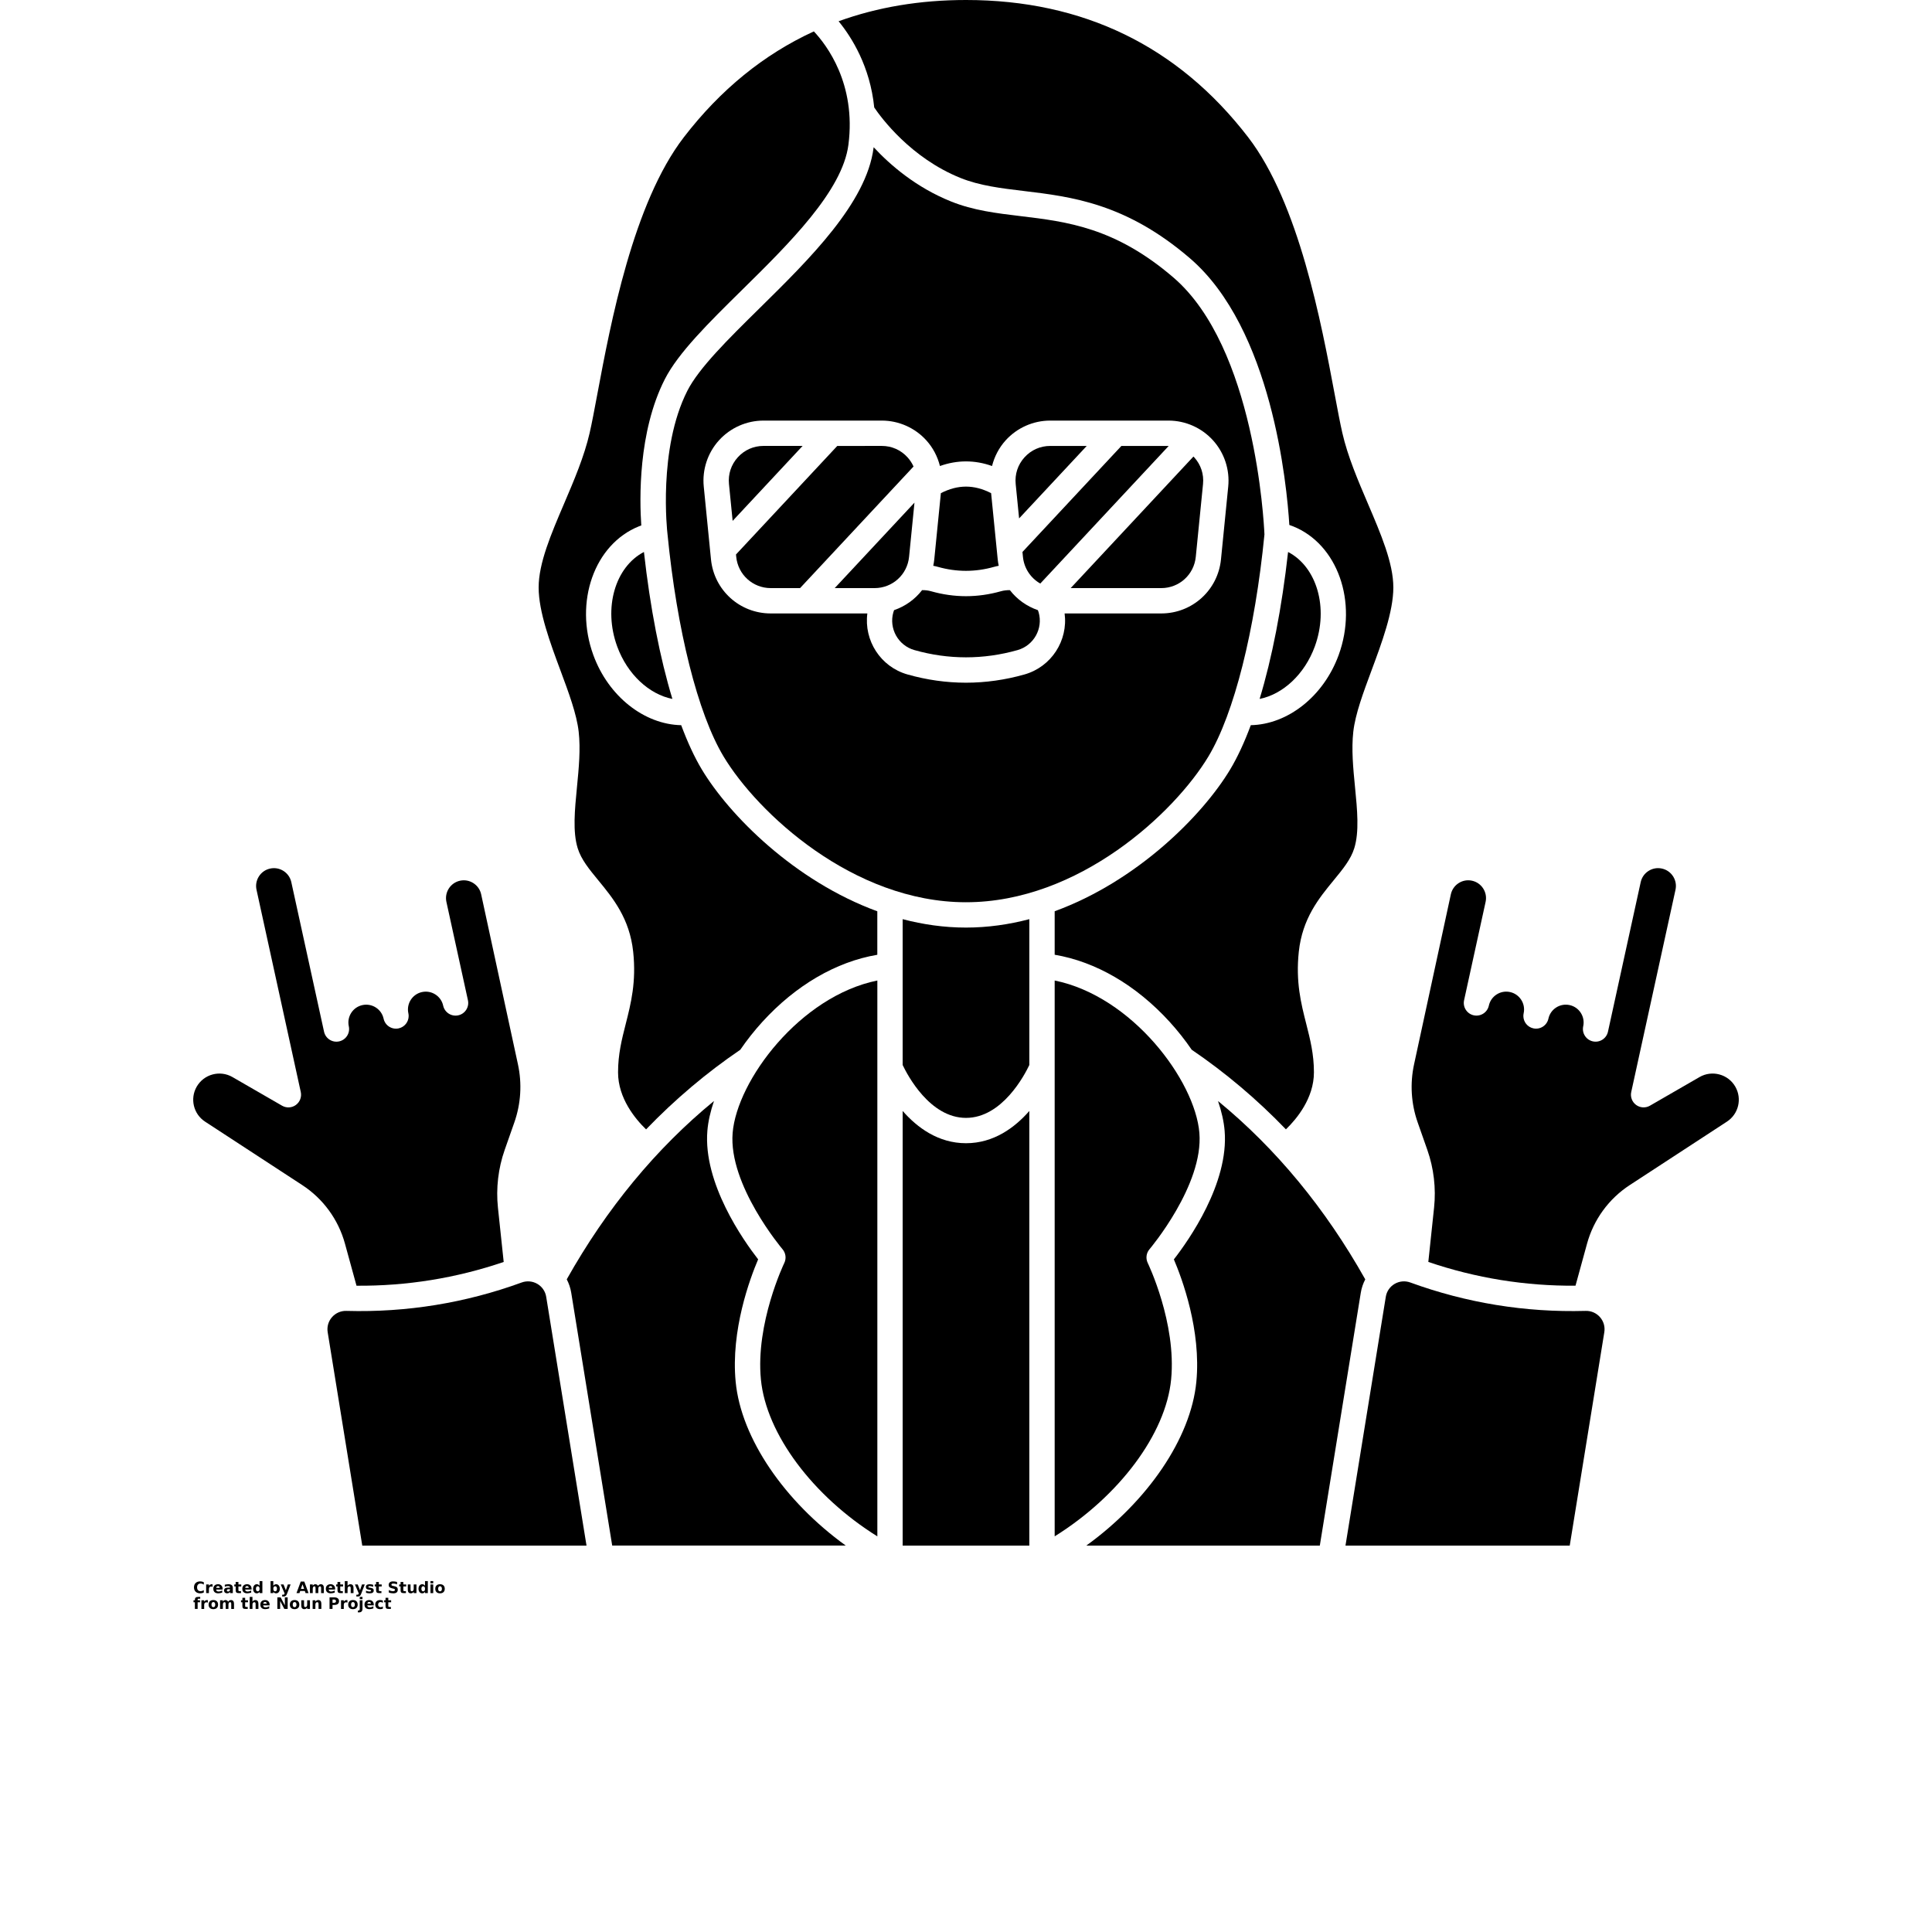 <?xml version="1.0" encoding="UTF-8"?>
<svg width="700pt" height="700pt" version="1.1" viewBox="0 0 700 700" xmlns="http://www.w3.org/2000/svg" xmlns:xlink="http://www.w3.org/1999/xlink">
 <defs>
  <symbol id="v" overflow="visible">
   <path d="m3.844-0.234c-0.199 0.105-0.406 0.184-0.625 0.234-0.211 0.051-0.434 0.078-0.672 0.078-0.699 0-1.25-0.191-1.656-0.578-0.406-0.395-0.609-0.926-0.609-1.594 0-0.664 0.203-1.191 0.609-1.578 0.406-0.383 0.957-0.578 1.656-0.578 0.238 0 0.461 0.027 0.672 0.078 0.219 0.055 0.426 0.133 0.625 0.234v0.859c-0.199-0.133-0.398-0.234-0.594-0.297-0.199-0.062-0.402-0.094-0.609-0.094-0.387 0-0.688 0.125-0.906 0.375-0.219 0.242-0.328 0.574-0.328 1 0 0.438 0.109 0.781 0.328 1.031 0.219 0.242 0.52 0.359 0.906 0.359 0.207 0 0.41-0.031 0.609-0.094 0.195-0.062 0.395-0.16 0.594-0.297z"/>
  </symbol>
  <symbol id="d" overflow="visible">
   <path d="m2.812-2.281c-0.094-0.039-0.184-0.07-0.266-0.094-0.086-0.02-0.172-0.031-0.266-0.031-0.25 0-0.449 0.086-0.594 0.25-0.137 0.168-0.203 0.406-0.203 0.719v1.438h-1v-3.141h1v0.516c0.125-0.195 0.27-0.344 0.438-0.438 0.164-0.102 0.367-0.156 0.609-0.156 0.031 0 0.066 0.008 0.109 0.016 0.039 0 0.098 0.008 0.172 0.016z"/>
  </symbol>
  <symbol id="b" overflow="visible">
   <path d="m3.609-1.578v0.281h-2.344c0.031 0.242 0.113 0.422 0.25 0.547 0.145 0.117 0.352 0.172 0.625 0.172 0.207 0 0.422-0.031 0.641-0.094s0.445-0.16 0.688-0.297v0.781c-0.242 0.086-0.48 0.148-0.719 0.188-0.242 0.051-0.477 0.078-0.703 0.078-0.574 0-1.016-0.141-1.328-0.422-0.312-0.289-0.469-0.695-0.469-1.219 0-0.508 0.148-0.91 0.453-1.203 0.312-0.301 0.738-0.453 1.281-0.453 0.488 0 0.879 0.152 1.172 0.453 0.301 0.293 0.453 0.688 0.453 1.188zm-1.031-0.328c0-0.188-0.059-0.336-0.172-0.453-0.105-0.125-0.246-0.188-0.422-0.188-0.199 0-0.359 0.059-0.484 0.172-0.117 0.105-0.188 0.262-0.219 0.469z"/>
  </symbol>
  <symbol id="l" overflow="visible">
   <path d="m1.891-1.406c-0.211 0-0.371 0.039-0.484 0.109-0.105 0.062-0.156 0.168-0.156 0.312 0 0.125 0.039 0.227 0.125 0.297 0.094 0.074 0.211 0.109 0.359 0.109 0.188 0 0.344-0.066 0.469-0.203 0.133-0.133 0.203-0.305 0.203-0.516v-0.109zm1.531-0.391v1.797h-1.016v-0.469c-0.137 0.199-0.289 0.34-0.453 0.422-0.168 0.082-0.371 0.125-0.609 0.125-0.324 0-0.59-0.094-0.797-0.281-0.199-0.188-0.297-0.43-0.297-0.734 0-0.375 0.125-0.645 0.375-0.812 0.25-0.164 0.645-0.25 1.188-0.25h0.594v-0.094c0-0.156-0.062-0.27-0.188-0.344-0.125-0.07-0.32-0.109-0.578-0.109-0.219 0-0.422 0.023-0.609 0.062-0.18 0.043-0.352 0.109-0.516 0.203v-0.766c0.219-0.051 0.438-0.094 0.656-0.125s0.43-0.047 0.641-0.047c0.57 0 0.984 0.117 1.234 0.344 0.25 0.219 0.375 0.578 0.375 1.078z"/>
  </symbol>
  <symbol id="a" overflow="visible">
   <path d="m1.578-4.031v0.891h1.031v0.719h-1.031v1.328c0 0.148 0.023 0.246 0.078 0.297 0.062 0.055 0.176 0.078 0.344 0.078h0.516v0.719h-0.859c-0.398 0-0.68-0.082-0.844-0.25-0.156-0.164-0.234-0.445-0.234-0.844v-1.328h-0.5v-0.719h0.5v-0.891z"/>
  </symbol>
  <symbol id="f" overflow="visible">
   <path d="m2.609-2.672v-1.688h1.016v4.359h-1.016v-0.453c-0.137 0.188-0.289 0.324-0.453 0.406-0.168 0.082-0.359 0.125-0.578 0.125-0.387 0-0.703-0.148-0.953-0.453-0.25-0.312-0.375-0.707-0.375-1.188 0-0.488 0.125-0.883 0.375-1.188 0.25-0.312 0.566-0.469 0.953-0.469 0.219 0 0.41 0.047 0.578 0.141 0.164 0.086 0.316 0.219 0.453 0.406zm-0.656 2.031c0.219 0 0.379-0.078 0.484-0.234 0.113-0.164 0.172-0.395 0.172-0.688 0-0.301-0.059-0.531-0.172-0.688-0.105-0.156-0.266-0.234-0.484-0.234-0.211 0-0.371 0.078-0.484 0.234-0.117 0.156-0.172 0.387-0.172 0.688 0 0.293 0.055 0.523 0.172 0.688 0.113 0.156 0.273 0.234 0.484 0.234z"/>
  </symbol>
  <symbol id="k" overflow="visible">
   <path d="m2.156-0.641c0.207 0 0.367-0.078 0.484-0.234 0.113-0.164 0.172-0.395 0.172-0.688 0-0.301-0.059-0.531-0.172-0.688-0.117-0.156-0.277-0.234-0.484-0.234-0.219 0-0.387 0.078-0.5 0.234-0.117 0.156-0.172 0.387-0.172 0.688 0 0.293 0.055 0.523 0.172 0.688 0.113 0.156 0.281 0.234 0.5 0.234zm-0.672-2.031c0.133-0.188 0.285-0.32 0.453-0.406 0.164-0.094 0.359-0.141 0.578-0.141 0.395 0 0.711 0.156 0.953 0.469 0.25 0.305 0.375 0.699 0.375 1.188 0 0.48-0.125 0.875-0.375 1.188-0.242 0.305-0.559 0.453-0.953 0.453-0.219 0-0.414-0.043-0.578-0.125-0.168-0.082-0.32-0.219-0.453-0.406v0.453h-1v-4.359h1z"/>
  </symbol>
  <symbol id="e" overflow="visible">
   <path d="m0.062-3.141h1.016l0.844 2.125 0.703-2.125h1.016l-1.328 3.438c-0.137 0.352-0.293 0.598-0.469 0.734-0.168 0.133-0.398 0.203-0.688 0.203h-0.578v-0.656h0.312c0.164 0 0.285-0.027 0.359-0.078 0.082-0.055 0.145-0.152 0.188-0.297l0.031-0.078z"/>
  </symbol>
  <symbol id="j" overflow="visible">
   <path d="m3.062-0.766h-1.688l-0.266 0.766h-1.078l1.547-4.188h1.281l1.547 4.188h-1.078zm-1.422-0.766h1.156l-0.578-1.672z"/>
  </symbol>
  <symbol id="i" overflow="visible">
   <path d="m3.391-2.609c0.125-0.195 0.273-0.348 0.453-0.453 0.176-0.102 0.367-0.156 0.578-0.156 0.352 0 0.625 0.117 0.812 0.344 0.188 0.219 0.281 0.543 0.281 0.969v1.906h-1v-1.641-0.062-0.125c0-0.219-0.031-0.375-0.094-0.469-0.062-0.102-0.168-0.156-0.312-0.156-0.199 0-0.352 0.078-0.453 0.234-0.094 0.156-0.148 0.383-0.156 0.672v1.547h-1v-1.641c0-0.344-0.031-0.562-0.094-0.656-0.062-0.102-0.168-0.156-0.312-0.156-0.199 0-0.352 0.078-0.453 0.234-0.105 0.156-0.156 0.383-0.156 0.672v1.547h-1.016v-3.141h1.016v0.469c0.125-0.176 0.266-0.312 0.422-0.406s0.332-0.141 0.531-0.141c0.219 0 0.41 0.059 0.578 0.172 0.164 0.105 0.289 0.25 0.375 0.438z"/>
  </symbol>
  <symbol id="h" overflow="visible">
   <path d="m3.641-1.906v1.906h-1.016v-1.453c0-0.281-0.008-0.469-0.016-0.562-0.012-0.102-0.031-0.18-0.062-0.234-0.043-0.062-0.102-0.109-0.172-0.141-0.062-0.039-0.137-0.062-0.219-0.062-0.211 0-0.375 0.086-0.5 0.25-0.117 0.156-0.172 0.375-0.172 0.656v1.547h-1v-4.359h1v1.688c0.145-0.188 0.301-0.32 0.469-0.406 0.176-0.094 0.367-0.141 0.578-0.141 0.363 0 0.641 0.117 0.828 0.344 0.188 0.219 0.281 0.543 0.281 0.969z"/>
  </symbol>
  <symbol id="u" overflow="visible">
   <path d="m2.938-3.031v0.75c-0.219-0.082-0.43-0.145-0.625-0.188-0.199-0.051-0.387-0.078-0.562-0.078-0.199 0-0.344 0.027-0.438 0.078-0.086 0.043-0.125 0.117-0.125 0.219 0 0.074 0.031 0.137 0.094 0.188 0.07 0.043 0.195 0.074 0.375 0.094l0.188 0.016c0.508 0.074 0.852 0.184 1.031 0.328 0.176 0.148 0.266 0.383 0.266 0.703 0 0.336-0.125 0.586-0.375 0.75-0.242 0.168-0.605 0.25-1.094 0.25-0.211 0-0.43-0.016-0.656-0.047-0.219-0.031-0.445-0.078-0.672-0.141v-0.766c0.195 0.094 0.398 0.168 0.609 0.219 0.219 0.055 0.43 0.078 0.641 0.078 0.195 0 0.344-0.023 0.438-0.078 0.102-0.062 0.156-0.145 0.156-0.25 0-0.094-0.039-0.16-0.109-0.203-0.062-0.039-0.195-0.07-0.391-0.094l-0.188-0.031c-0.449-0.051-0.762-0.148-0.938-0.297-0.18-0.156-0.266-0.391-0.266-0.703 0-0.332 0.113-0.578 0.344-0.734 0.227-0.164 0.578-0.25 1.047-0.25 0.188 0 0.379 0.016 0.578 0.047 0.207 0.031 0.43 0.078 0.672 0.141z"/>
  </symbol>
  <symbol id="t" overflow="visible">
   <path d="m3.438-4.047v0.891c-0.23-0.102-0.453-0.18-0.672-0.234-0.219-0.051-0.43-0.078-0.625-0.078-0.25 0-0.438 0.039-0.562 0.109-0.125 0.062-0.188 0.172-0.188 0.328 0 0.105 0.039 0.188 0.125 0.25 0.082 0.062 0.234 0.121 0.453 0.172l0.453 0.094c0.469 0.094 0.797 0.234 0.984 0.422 0.195 0.188 0.297 0.461 0.297 0.812 0 0.461-0.137 0.805-0.406 1.031-0.273 0.219-0.688 0.328-1.25 0.328-0.262 0-0.527-0.027-0.797-0.078-0.273-0.039-0.539-0.113-0.797-0.219v-0.906c0.258 0.137 0.516 0.242 0.766 0.312 0.25 0.074 0.488 0.109 0.719 0.109 0.238 0 0.422-0.035 0.547-0.109 0.125-0.082 0.188-0.195 0.188-0.344 0-0.125-0.043-0.223-0.125-0.297-0.086-0.07-0.258-0.133-0.516-0.188l-0.406-0.094c-0.43-0.094-0.742-0.238-0.938-0.438-0.188-0.195-0.281-0.457-0.281-0.781 0-0.414 0.133-0.734 0.406-0.953 0.27-0.227 0.656-0.344 1.156-0.344 0.227 0 0.461 0.016 0.703 0.047 0.25 0.031 0.504 0.086 0.766 0.156z"/>
  </symbol>
  <symbol id="g" overflow="visible">
   <path d="m0.453-1.219v-1.922h1v0.312 0.656 0.5c0 0.25 0.004 0.434 0.016 0.547 0.008 0.117 0.031 0.199 0.062 0.25 0.039 0.062 0.094 0.117 0.156 0.156 0.07 0.031 0.148 0.047 0.234 0.047 0.207 0 0.367-0.078 0.484-0.234 0.125-0.164 0.188-0.395 0.188-0.688v-1.547h1v3.141h-1v-0.453c-0.148 0.188-0.309 0.324-0.484 0.406-0.168 0.082-0.352 0.125-0.547 0.125-0.367 0-0.641-0.109-0.828-0.328s-0.281-0.539-0.281-0.969z"/>
  </symbol>
  <symbol id="s" overflow="visible">
   <path d="m0.484-3.141h1v3.141h-1zm0-1.219h1v0.812h-1z"/>
  </symbol>
  <symbol id="c" overflow="visible">
   <path d="m1.969-2.5c-0.219 0-0.387 0.086-0.5 0.25-0.117 0.156-0.172 0.387-0.172 0.688 0 0.305 0.055 0.531 0.172 0.688 0.113 0.156 0.281 0.234 0.5 0.234s0.383-0.078 0.5-0.234c0.125-0.156 0.188-0.383 0.188-0.688 0-0.301-0.062-0.531-0.188-0.688-0.117-0.164-0.281-0.25-0.5-0.25zm0-0.719c0.539 0 0.961 0.148 1.266 0.438 0.301 0.293 0.453 0.699 0.453 1.219 0 0.512-0.152 0.914-0.453 1.203-0.305 0.293-0.727 0.438-1.266 0.438-0.543 0-0.965-0.145-1.266-0.438-0.305-0.289-0.453-0.691-0.453-1.203 0-0.52 0.148-0.926 0.453-1.219 0.301-0.289 0.723-0.438 1.266-0.438z"/>
  </symbol>
  <symbol id="r" overflow="visible">
   <path d="m2.547-4.359v0.656h-0.562c-0.137 0-0.234 0.027-0.297 0.078-0.055 0.055-0.078 0.141-0.078 0.266v0.219h0.859v0.719h-0.859v2.422h-1v-2.422h-0.5v-0.719h0.5v-0.219c0-0.332 0.094-0.582 0.281-0.75 0.188-0.164 0.484-0.25 0.891-0.25z"/>
  </symbol>
  <symbol id="q" overflow="visible">
   <path d="m0.531-4.188h1.203l1.516 2.875v-2.875h1.016v4.188h-1.203l-1.516-2.875v2.875h-1.016z"/>
  </symbol>
  <symbol id="p" overflow="visible">
   <path d="m3.641-1.906v1.906h-1.016v-1.469c0-0.27-0.008-0.453-0.016-0.547-0.012-0.102-0.031-0.18-0.062-0.234-0.043-0.062-0.102-0.109-0.172-0.141-0.062-0.039-0.137-0.062-0.219-0.062-0.211 0-0.375 0.086-0.5 0.25-0.117 0.156-0.172 0.375-0.172 0.656v1.547h-1v-3.141h1v0.469c0.145-0.188 0.301-0.32 0.469-0.406 0.176-0.094 0.367-0.141 0.578-0.141 0.363 0 0.641 0.117 0.828 0.344 0.188 0.219 0.281 0.543 0.281 0.969z"/>
  </symbol>
  <symbol id="o" overflow="visible">
   <path d="m0.531-4.188h1.781c0.531 0 0.938 0.121 1.219 0.359 0.289 0.242 0.438 0.578 0.438 1.016s-0.148 0.777-0.438 1.016c-0.281 0.23-0.688 0.344-1.219 0.344h-0.703v1.453h-1.078zm1.078 0.781v1.172h0.594c0.207 0 0.367-0.047 0.484-0.141 0.113-0.102 0.172-0.25 0.172-0.438s-0.059-0.332-0.172-0.438c-0.117-0.102-0.277-0.156-0.484-0.156z"/>
  </symbol>
  <symbol id="n" overflow="visible">
   <path d="m0.484-3.141h1v3.078c0 0.426-0.105 0.75-0.312 0.969-0.199 0.219-0.484 0.328-0.859 0.328h-0.5v-0.656h0.172c0.188 0 0.316-0.043 0.391-0.125 0.07-0.086 0.109-0.258 0.109-0.516zm0-1.219h1v0.812h-1z"/>
  </symbol>
  <symbol id="m" overflow="visible">
   <path d="m3.016-3.031v0.812c-0.137-0.094-0.273-0.16-0.406-0.203-0.137-0.051-0.281-0.078-0.438-0.078-0.273 0-0.484 0.086-0.641 0.25-0.156 0.168-0.234 0.398-0.234 0.688 0 0.293 0.078 0.523 0.234 0.688 0.156 0.156 0.367 0.234 0.641 0.234 0.156 0 0.305-0.02 0.453-0.062 0.145-0.051 0.273-0.117 0.391-0.203v0.812c-0.156 0.062-0.32 0.102-0.484 0.125-0.156 0.031-0.32 0.047-0.484 0.047-0.562 0-1.008-0.145-1.328-0.438-0.312-0.289-0.469-0.691-0.469-1.203 0-0.52 0.156-0.926 0.469-1.219 0.32-0.289 0.766-0.438 1.328-0.438 0.164 0 0.328 0.016 0.484 0.047 0.164 0.031 0.328 0.078 0.484 0.141z"/>
  </symbol>
 </defs>
 <g>
  <path d="m266.75 201.76c0.645 6.453 6.019 11.32 12.504 11.32h10.625l41.113-44.055c-0.535-1.195-1.262-2.316-2.176-3.324-2.414-2.664-5.723-4.133-9.316-4.133l-16.141 0.004-36.695 39.32z"/>
  <path d="m265.45 188.73 25.348-27.164h-14.172c-3.594 0-6.902 1.469-9.316 4.133-2.414 2.664-3.543 6.102-3.188 9.68z"/>
  <path d="m350 326.9c40.902 0 75.594-32.418 87.855-52.852 9.266-15.441 16.84-45.48 20.277-80.398-0.203-4.754-3.481-67.754-32.977-93.102-21.102-18.129-38.555-20.223-55.438-22.25-8.77-1.051-17.055-2.047-25.152-5.305-12.629-5.082-21.984-13.145-28.027-19.656-0.012 0.09-0.023 0.184-0.035 0.273-2.57 19.922-23.16 40.203-41.328 58.094-11.273 11.105-21.922 21.594-26.133 29.879-10.723 21.098-7.262 51.352-7.223 51.652 3.434 35.148 11.027 65.32 20.32 80.809 12.266 20.438 46.957 52.855 87.859 52.855zm-95.016-150.61c-0.605-6.102 1.402-12.207 5.519-16.75 4.113-4.543 9.992-7.152 16.121-7.152h42.871c6.129 0 12.008 2.606 16.121 7.148 2.418 2.668 4.086 5.883 4.945 9.312 6.254-2.231 12.621-2.231 18.875 0 0.859-3.43 2.527-6.644 4.945-9.312 4.113-4.543 9.992-7.148 16.121-7.148h42.871c6.133 0 12.008 2.606 16.121 7.152 4.113 4.543 6.125 10.648 5.519 16.75l-2.625 26.379c-1.113 11.168-10.418 19.594-21.641 19.594h-35.016c1.293 9.785-4.758 19.336-14.547 22.109-6.996 1.98-14.121 2.984-21.188 2.984-7.074 0-14.203-1.004-21.195-2.988-9.777-2.769-15.82-12.312-14.539-22.105h-35.016c-11.223 0-20.527-8.422-21.641-19.594z"/>
  <path d="m316.87 213.08c6.484 0 11.859-4.867 12.504-11.32l1.957-19.645-28.898 30.965z"/>
  <path d="m223.61 234.2c3.691 10.113 11.578 17.367 20.012 19.035-4.5-14.809-8.055-33.016-10.312-53.246-10.422 5.414-14.789 20.277-9.699 34.211z"/>
  <path d="m420.75 213.08c6.484 0 11.863-4.867 12.504-11.32l2.625-26.379c0.355-3.578-0.777-7.016-3.188-9.68-0.094-0.102-0.191-0.188-0.285-0.285l-44.48 47.664z"/>
  <path d="m370.63 201.76c0.418 4.203 2.848 7.719 6.281 9.672l46.527-49.855c-0.02 0-0.039-0.004-0.059-0.004h-17.078l-35.848 38.414z"/>
  <path d="m348 64.477c6.969 2.805 14.664 3.731 22.816 4.707 17.395 2.086 37.109 4.453 60.328 24.402 29.723 25.539 35.102 81.977 36.008 96.617 0.449 0.152 0.898 0.312 1.344 0.492 16.141 6.469 23.551 27.395 16.523 46.648-5.477 14.992-18.461 25.133-31.832 25.402-2.309 6.203-4.805 11.598-7.457 16.02-9.949 16.582-33.598 40.441-63.602 51.398v15.754c14.883 2.512 29.52 11.02 41.617 24.277 2.945 3.231 5.637 6.644 8.031 10.141 12.281 8.352 23.672 17.988 34.133 28.848 3.887-3.754 10.152-11.262 10.152-20.66 0-6.578-1.344-11.879-2.769-17.492-1.906-7.508-3.875-15.277-2.711-26.199 1.289-12.086 7.324-19.426 12.645-25.902 3.32-4.039 6.188-7.527 7.453-11.602 1.855-5.969 1.082-13.863 0.262-22.223-0.656-6.711-1.336-13.648-0.613-20.012 0.723-6.375 3.586-14.074 6.617-22.227 3.699-9.945 7.887-21.219 7.887-30.027s-4.484-19.301-9.234-30.41c-3.586-8.387-7.293-17.059-9.246-25.582-0.812-3.543-1.715-8.352-2.758-13.922-4.859-25.926-12.992-69.312-31.355-93.188-25.383-33.004-59.781-49.738-102.24-49.738-16.645 0-32.047 2.586-46.156 7.699 4.769 5.832 11.402 16.383 12.906 31.238 2.488 3.684 13.223 18.281 31.25 25.539z"/>
  <path d="m369.24 187.83 24.504-26.258h-13.238c-3.594 0-6.902 1.469-9.316 4.133s-3.543 6.102-3.188 9.68z"/>
  <path d="m323.67 221.86c-1.664 5.879 1.762 12.012 7.637 13.676 12.344 3.5 25.012 3.504 37.375 0.004 5.875-1.668 9.305-7.789 7.648-13.652-0.078-0.281-0.184-0.547-0.285-0.82-4.047-1.387-7.566-3.91-10.137-7.242-1.098-0.023-2.199 0.098-3.254 0.395-4.203 1.188-8.461 1.789-12.664 1.789-4.199 0-8.449-0.602-12.629-1.785-1.066-0.305-2.172-0.43-3.266-0.41-2.574 3.336-6.098 5.863-10.148 7.25-0.098 0.27-0.203 0.527-0.277 0.797z"/>
  <path d="m360.15 205.39c0.562-0.16 1.133-0.285 1.707-0.395-0.16-0.762-0.289-1.531-0.367-2.324l-2.391-23.992c-6.18-3.16-12.027-3.16-18.203 0l-2.391 23.992c-0.078 0.789-0.207 1.562-0.367 2.324 0.586 0.113 1.164 0.242 1.738 0.406 6.703 1.898 13.512 1.902 20.273-0.012z"/>
  <path d="m194.7 465.18c-1.727-1.012-3.801-1.195-5.688-0.508-20.367 7.43-41.691 10.891-63.359 10.293h-0.008-0.012c-0.039 0-0.078 0-0.117-0.004-2.008-0.062-3.918 0.773-5.234 2.281-1.309 1.492-1.875 3.477-1.559 5.438l12.531 77.324h81.25l-14.609-90.152c-0.316-1.969-1.484-3.668-3.195-4.672z"/>
  <path d="m424.32 499.82c1.996-20.465-8.363-41.996-8.469-42.211-0.801-1.645-0.551-3.606 0.637-4.992 0.195-0.227 19.641-23.273 18.07-42.156-1.574-18.949-24.332-49.492-52.43-55.203v201.39c23.293-14.512 40.266-37.066 42.191-56.832z"/>
  <path d="m327.05 333.03v52.84c1.727 3.641 9.844 19.16 22.949 19.16 13.098 0 21.215-15.504 22.949-19.16v-52.84c-7.371 1.93-15.047 3.047-22.949 3.047-7.902 0.004-15.582-1.113-22.949-3.047z"/>
  <path d="m476.39 234.2c5.09-13.938 0.723-28.797-9.695-34.207-2.258 20.23-5.812 38.43-10.312 53.242 8.438-1.676 16.316-8.922 20.008-19.035z"/>
  <path d="m350 414.21c-10.059 0-17.684-5.676-22.949-11.684v157.47h45.895v-157.47c-5.258 6.008-12.887 11.684-22.945 11.684z"/>
  <path d="m574.48 474.96c-0.039 0-0.078 0-0.117 0.004h-0.012-0.008c-21.664 0.594-42.988-2.863-63.359-10.293-1.891-0.688-3.961-0.504-5.688 0.508-1.715 1.004-2.879 2.707-3.195 4.668l-14.609 90.152h81.25l12.531-77.324c0.316-1.961-0.25-3.945-1.559-5.438-1.316-1.504-3.215-2.344-5.234-2.277z"/>
  <path d="m628.73 393.71c-2.613-4.527-8.426-6.086-12.953-3.473l-17.973 10.375c-1.574 0.91-3.539 0.801-5.004-0.27-1.469-1.074-2.164-2.91-1.773-4.688l16.035-73.273c0.367-1.684 0.059-3.41-0.871-4.863s-2.371-2.453-4.055-2.824c-1.684-0.371-3.41-0.059-4.863 0.871-1.453 0.93-2.453 2.371-2.82 4.055l-11.855 54.168c0 0.004-0.004 0.012-0.004 0.016-0.543 2.477-2.988 4.047-5.465 3.504-2.477-0.543-4.047-2.988-3.504-5.465 0.367-1.684 0.059-3.41-0.871-4.863s-2.371-2.453-4.055-2.82c-1.684-0.367-3.41-0.059-4.863 0.871s-2.453 2.371-2.82 4.055c-0.543 2.477-2.988 4.047-5.465 3.504-2.144-0.469-3.609-2.367-3.609-4.477 0-0.324 0.035-0.656 0.105-0.988 0.762-3.477-1.449-6.926-4.926-7.688-1.684-0.367-3.41-0.059-4.863 0.871-1.453 0.93-2.453 2.371-2.824 4.055-0.543 2.477-2.988 4.043-5.465 3.504-2.477-0.543-4.047-2.988-3.504-5.465 0-0.008 0.004-0.016 0.004-0.023l7.793-35.609c0.758-3.469-1.445-6.91-4.918-7.672-1.688-0.371-3.41-0.059-4.859 0.875s-2.449 2.375-2.816 4.059l-13.328 61.605c-1.516 7.004-1.062 14.277 1.312 21.039l3.496 9.953c2.344 6.672 3.188 13.914 2.441 20.941l-2.082 19.652c17.223 5.859 35.129 8.75 53.328 8.609l4.18-15.234c2.398-8.738 7.894-16.277 15.48-21.227l35.203-22.984c4.219-2.746 5.551-8.316 3.031-12.676z"/>
  <path d="m494.66 463.54c-14.445-25.695-32.324-47.367-53.348-64.617 1.281 3.758 2.113 7.402 2.394 10.789 1.582 19.031-13.07 39.754-18.391 46.586 2.934 6.879 9.965 25.691 8.137 44.426-1.996 20.457-17.727 43.289-39.883 59.285h84.621l14.848-91.621c0.281-1.723 0.832-3.352 1.621-4.848z"/>
  <path d="m254.27 278.77c-2.652-4.422-5.148-9.816-7.457-16.02-13.371-0.27-26.355-10.41-31.832-25.402-7.027-19.254 0.383-40.18 16.523-46.648 0.281-0.113 0.566-0.215 0.848-0.316-0.645-9.375-1.188-33.875 8.508-52.953 4.887-9.617 16.055-20.613 27.875-32.258 17.109-16.852 36.5-35.953 38.664-52.73 2.852-22.105-7.914-36.168-12.523-41.066-18.082 8.293-33.836 21.102-47.121 38.371-18.363 23.875-26.496 67.266-31.355 93.188-1.043 5.57-1.945 10.379-2.758 13.922-1.957 8.523-5.66 17.195-9.246 25.582-4.75 11.109-9.234 21.602-9.234 30.41s4.191 20.082 7.887 30.027c3.031 8.152 5.894 15.852 6.617 22.227 0.723 6.363 0.043 13.301-0.613 20.012-0.816 8.359-1.59 16.258 0.262 22.227 1.266 4.074 4.133 7.562 7.453 11.602 5.324 6.477 11.355 13.816 12.645 25.902 1.164 10.926-0.805 18.691-2.711 26.199-1.426 5.613-2.769 10.914-2.769 17.492 0 9.398 6.266 16.906 10.152 20.66 10.461-10.859 21.855-20.496 34.133-28.848 2.394-3.496 5.086-6.91 8.031-10.141 12.094-13.258 26.73-21.766 41.617-24.277v-15.754c-29.996-10.965-53.645-34.824-63.594-51.406z"/>
  <path d="m266.55 500.71c-1.828-18.734 5.203-37.547 8.137-44.426-5.32-6.832-19.969-27.555-18.391-46.586 0.281-3.383 1.113-7.027 2.394-10.789-21.02 17.25-38.902 38.922-53.348 64.617 0.789 1.496 1.34 3.125 1.621 4.84l14.848 91.621h84.621c-22.156-15.988-37.887-38.816-39.883-59.277z"/>
  <path d="m129.17 465.84c18.203 0.145 36.105-2.75 53.328-8.609l-2.082-19.656c-0.746-7.027 0.098-14.27 2.441-20.941l3.496-9.953c2.375-6.762 2.828-14.035 1.312-21.039l-13.328-61.605c-0.363-1.684-1.363-3.125-2.816-4.059-1.449-0.934-3.176-1.242-4.859-0.875-3.469 0.758-5.676 4.199-4.918 7.672l7.793 35.609c0 0.008 0.004 0.016 0.004 0.023 0.543 2.477-1.027 4.926-3.504 5.465-2.481 0.539-4.922-1.027-5.465-3.504-0.367-1.684-1.371-3.125-2.824-4.055-1.449-0.93-3.176-1.238-4.863-0.871-3.477 0.762-5.688 4.211-4.926 7.688 0.074 0.332 0.105 0.664 0.105 0.988 0 2.109-1.465 4.008-3.609 4.477-2.481 0.543-4.926-1.027-5.465-3.504-0.367-1.684-1.371-3.125-2.82-4.055-1.453-0.93-3.18-1.238-4.863-0.871-1.684 0.367-3.125 1.371-4.055 2.82-0.93 1.453-1.242 3.18-0.871 4.863 0.543 2.477-1.027 4.926-3.504 5.465-2.481 0.543-4.922-1.027-5.465-3.504 0-0.004-0.004-0.012-0.004-0.016l-11.855-54.168c-0.367-1.684-1.371-3.125-2.82-4.055-1.453-0.93-3.18-1.242-4.863-0.871-1.684 0.367-3.125 1.371-4.055 2.824-0.93 1.453-1.242 3.18-0.871 4.863l16.035 73.273c0.387 1.773-0.309 3.613-1.773 4.688-1.465 1.074-3.43 1.18-5.004 0.27l-17.973-10.375c-4.527-2.617-10.34-1.059-12.953 3.469-2.516 4.359-1.188 9.93 3.027 12.68l35.203 22.984c7.586 4.953 13.086 12.492 15.48 21.227z"/>
  <path d="m265.45 410.46c-1.57 18.883 17.875 41.926 18.074 42.16 1.184 1.387 1.434 3.352 0.637 4.992-0.102 0.211-10.457 21.824-8.469 42.211 1.93 19.766 18.898 42.316 42.188 56.832v-201.4c-28.098 5.715-50.855 36.258-52.43 55.207z"/>
  <use x="70" y="577.215" xlink:href="#v"/>
  <use x="74.211" y="577.215" xlink:href="#d"/>
  <use x="77.043" y="577.215" xlink:href="#b"/>
  <use x="80.934" y="577.215" xlink:href="#l"/>
  <use x="84.805" y="577.215" xlink:href="#a"/>
  <use x="87.547" y="577.215" xlink:href="#b"/>
  <use x="91.441" y="577.215" xlink:href="#f"/>
  <use x="97.543" y="577.215" xlink:href="#k"/>
  <use x="101.652" y="577.215" xlink:href="#e"/>
  <use x="107.391" y="577.215" xlink:href="#j"/>
  <use x="111.828" y="577.215" xlink:href="#i"/>
  <use x="117.809" y="577.215" xlink:href="#b"/>
  <use x="121.699" y="577.215" xlink:href="#a"/>
  <use x="124.441" y="577.215" xlink:href="#h"/>
  <use x="128.527" y="577.215" xlink:href="#e"/>
  <use x="132.266" y="577.215" xlink:href="#u"/>
  <use x="135.684" y="577.215" xlink:href="#a"/>
  <use x="140.422" y="577.215" xlink:href="#t"/>
  <use x="144.555" y="577.215" xlink:href="#a"/>
  <use x="147.297" y="577.215" xlink:href="#g"/>
  <use x="151.383" y="577.215" xlink:href="#f"/>
  <use x="155.488" y="577.215" xlink:href="#s"/>
  <use x="157.457" y="577.215" xlink:href="#c"/>
  <use x="70" y="582.949" xlink:href="#r"/>
  <use x="72.496" y="582.949" xlink:href="#d"/>
  <use x="75.328" y="582.949" xlink:href="#c"/>
  <use x="79.27" y="582.949" xlink:href="#i"/>
  <use x="87.246" y="582.949" xlink:href="#a"/>
  <use x="89.988" y="582.949" xlink:href="#h"/>
  <use x="94.074" y="582.949" xlink:href="#b"/>
  <use x="99.961" y="582.949" xlink:href="#q"/>
  <use x="104.766" y="582.949" xlink:href="#c"/>
  <use x="108.707" y="582.949" xlink:href="#g"/>
  <use x="112.789" y="582.949" xlink:href="#p"/>
  <use x="118.871" y="582.949" xlink:href="#o"/>
  <use x="123.078" y="582.949" xlink:href="#d"/>
  <use x="125.906" y="582.949" xlink:href="#c"/>
  <use x="129.852" y="582.949" xlink:href="#n"/>
  <use x="131.816" y="582.949" xlink:href="#b"/>
  <use x="135.707" y="582.949" xlink:href="#m"/>
  <use x="139.109" y="582.949" xlink:href="#a"/>
 </g>
</svg>
